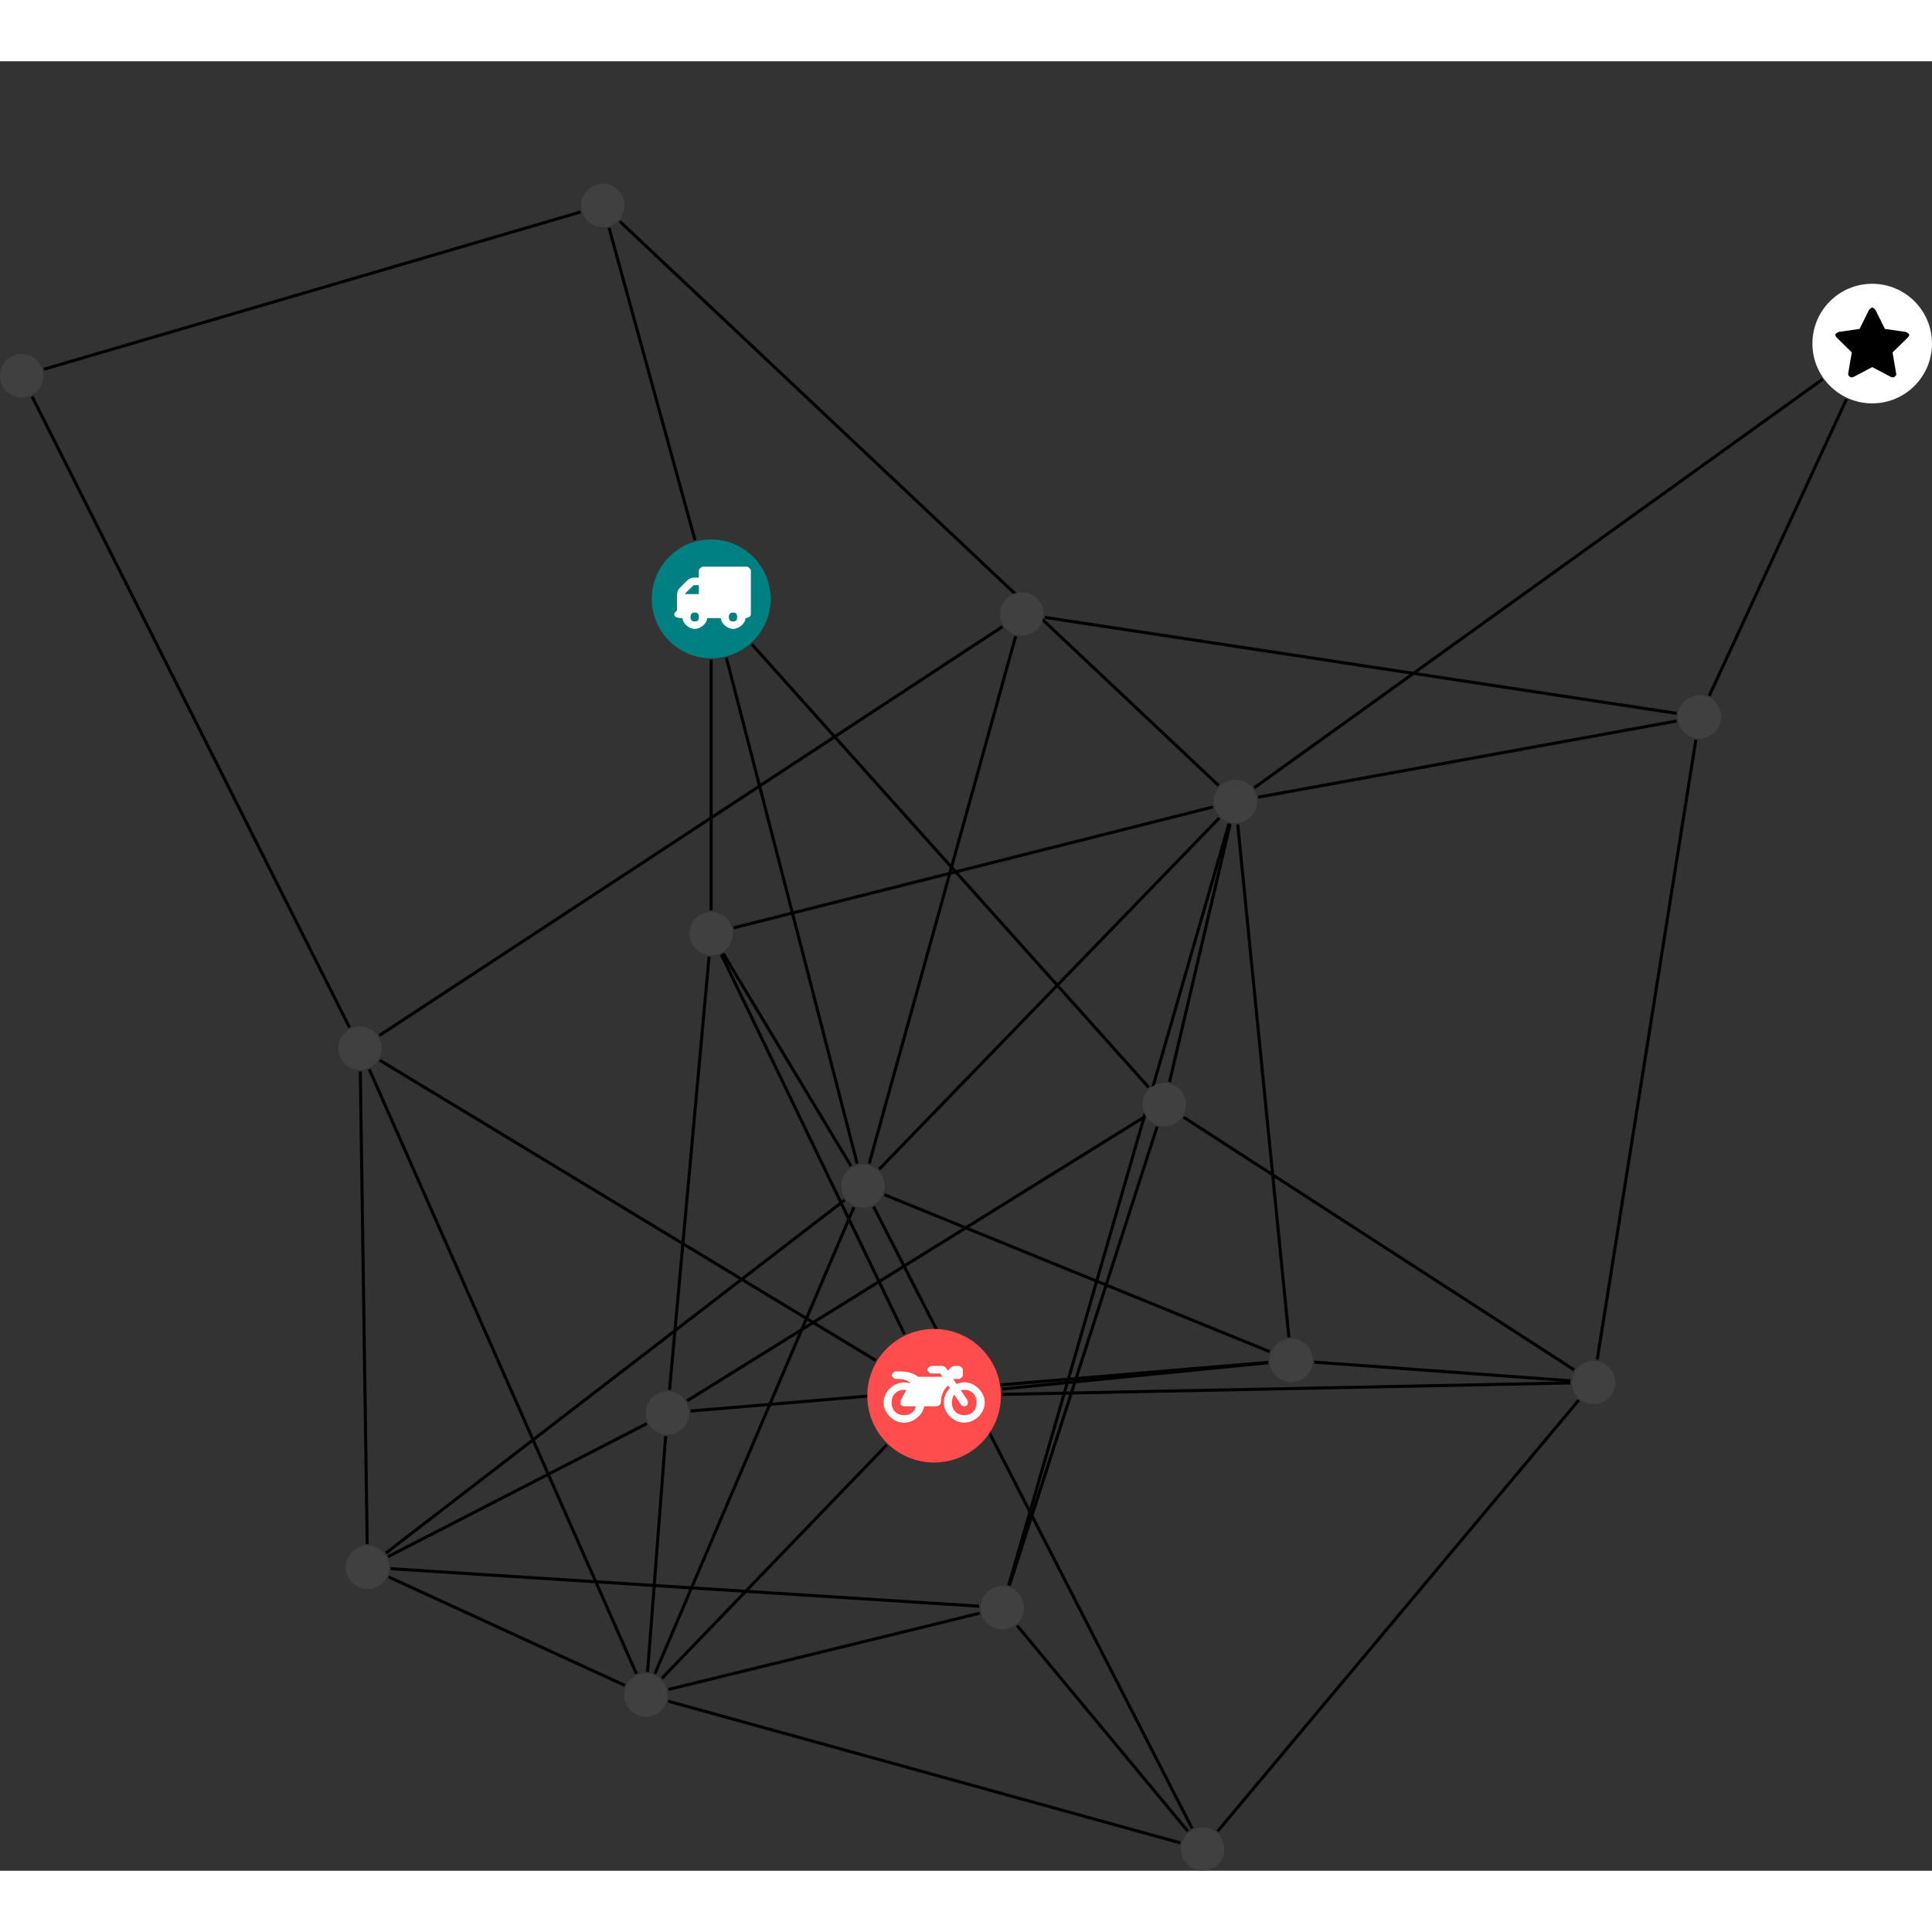<?xml version="1.0" encoding="UTF-8"?>
<svg xmlns="http://www.w3.org/2000/svg" xmlns:xlink="http://www.w3.org/1999/xlink" width="251.246pt" height="251.246pt" viewBox="0.000 -15.934 251.246 235.313" version="1.1">
<rect x="0.000" y="-15.934" width="251.246" height="235.313" fill="#333333" stroke="none"/>
<defs>
<g>
<symbol overflow="visible" id="glyph0-0">
<path style="stroke:none;" d="M 1.422 -0.75 L 1.422 -7.922 L 3.562 -7.922 L 3.562 -0.891 L 1.422 -0.891 Z M 0.625 0 L 4.531 0 L 4.531 -8.812 L 0.438 -8.812 L 0.438 0 Z M 0.625 0 "/>
</symbol>
<symbol overflow="visible" id="glyph0-1">
<path style="stroke:none;" d="M 3.375 -0.844 C 3.375 -0.453 3.234 -0.266 2.844 -0.266 C 2.469 -0.266 2.297 -0.453 2.297 -0.844 C 2.297 -1.219 2.469 -1.422 2.844 -1.422 C 3.234 -1.422 3.375 -1.219 3.375 -0.844 Z M 1.594 -3.688 L 1.594 -3.859 C 1.594 -3.875 1.578 -3.875 1.594 -3.891 L 2.688 -4.969 C 2.703 -5 2.656 -4.984 2.688 -4.984 L 3.375 -4.984 L 3.375 -3.828 L 1.594 -3.828 Z M 8.359 -0.844 C 8.359 -0.453 8.219 -0.266 7.828 -0.266 C 7.453 -0.266 7.281 -0.453 7.281 -0.844 C 7.281 -1.219 7.453 -1.422 7.828 -1.422 C 8.219 -1.422 8.359 -1.219 8.359 -0.844 Z M 10.141 -6.891 C 10.141 -7.094 9.812 -7.391 9.609 -7.391 L 3.922 -7.391 C 3.719 -7.391 3.375 -7.094 3.375 -6.891 L 3.375 -5.969 L 2.672 -5.969 C 2.469 -5.969 2.078 -5.812 1.938 -5.672 L 0.844 -4.578 C 0.531 -4.266 0.531 -3.734 0.531 -3.328 L 0.531 -1.688 C 0.516 -1.688 0.172 -1.391 0.172 -1.203 C 0.172 -0.781 0.781 -0.703 1.062 -0.703 L 1.25 -0.703 C 1.25 -0.047 2.062 0.703 2.844 0.703 C 3.641 0.703 4.453 -0.047 4.453 -0.703 L 6.234 -0.703 C 6.234 -0.047 7.047 0.703 7.828 0.703 C 8.625 0.703 9.438 -0.047 9.438 -0.703 C 9.547 -0.703 10.141 -0.781 10.141 -1.203 Z M 10.141 -6.891 "/>
</symbol>
<symbol overflow="visible" id="glyph0-2">
<path style="stroke:none;" d="M 12.969 -2.906 C 12.844 -3.984 11.859 -5.016 10.781 -5.219 C 10.234 -5.328 9.703 -5.219 9.328 -5.031 L 8.875 -5.688 L 9.609 -5.688 C 9.812 -5.688 10.141 -5.984 10.141 -6.188 L 10.141 -6.891 C 10.141 -7.094 9.812 -7.391 9.609 -7.391 L 9.047 -7.391 C 8.969 -7.391 8.734 -7.312 8.656 -7.25 L 8.188 -6.766 L 7.891 -7.203 C 7.828 -7.281 7.594 -7.391 7.484 -7.391 L 6.078 -7.391 C 5.906 -7.391 5.547 -7.125 5.516 -6.953 C 5.484 -6.734 5.828 -6.406 6.047 -6.406 L 7.188 -6.406 L 7.484 -5.969 L 4.344 -5.969 C 4.141 -6.125 3.375 -6.672 2.141 -6.672 L 1.422 -6.672 C 1.219 -6.672 0.891 -6.375 0.891 -6.188 C 0.891 -5.984 1.219 -5.688 1.422 -5.688 L 1.781 -5.688 C 2.484 -5.688 2.906 -5.516 3.281 -5.188 L 3.25 -5.141 C 3.078 -5.188 2.797 -5.25 2.5 -5.25 C 1.109 -5.25 -0.172 -4 -0.172 -2.625 C -0.172 -1.25 1.109 0 2.5 0 C 3.75 0 4.953 -1.062 5.109 -2.141 L 6.766 -2.141 C 6.969 -2.141 7.281 -2.438 7.281 -2.625 C 7.281 -3.609 7.688 -4.391 8.219 -4.844 L 8.453 -4.5 C 7.969 -4.062 7.578 -3.203 7.672 -2.359 C 7.781 -1.172 8.969 -0.094 10.141 -0.016 C 11.703 0.094 13.156 -1.344 12.969 -2.906 Z M 2.5 -0.984 C 1.516 -0.984 0.875 -1.641 0.875 -2.625 C 0.875 -3.594 1.516 -4.281 2.5 -4.281 C 2.672 -4.281 2.844 -4.234 2.781 -4.25 L 2.047 -2.891 C 2 -2.781 2 -2.469 2.047 -2.359 C 2.125 -2.25 2.375 -2.141 2.5 -2.141 L 4.031 -2.141 C 3.891 -1.453 3.344 -0.984 2.5 -0.984 Z M 10.328 -0.984 C 9.344 -0.984 8.719 -1.641 8.719 -2.625 C 8.719 -3.109 8.859 -3.469 9.031 -3.641 L 9.906 -2.328 C 9.969 -2.219 10.203 -2.141 10.328 -2.141 C 10.391 -2.141 10.594 -2.188 10.641 -2.234 C 10.812 -2.344 10.844 -2.75 10.734 -2.922 L 9.875 -4.219 C 9.859 -4.219 10.094 -4.281 10.328 -4.281 C 11.297 -4.281 11.922 -3.594 11.922 -2.625 C 11.922 -1.641 11.297 -0.984 10.328 -0.984 Z M 10.328 -0.984 "/>
</symbol>
<symbol overflow="visible" id="glyph0-3">
<path style="stroke:none;" d="M 9.438 -5.078 C 9.438 -5.25 9.078 -5.453 8.938 -5.469 L 6.266 -5.859 L 5.078 -8.266 C 5.031 -8.375 4.75 -8.641 4.625 -8.641 C 4.5 -8.641 4.234 -8.375 4.172 -8.266 L 2.984 -5.859 L 0.312 -5.469 C 0.172 -5.453 -0.172 -5.25 -0.172 -5.078 C -0.172 -4.969 -0.062 -4.781 0.016 -4.719 L 1.969 -2.797 L 1.5 -0.062 C 1.5 -0.016 1.5 0.016 1.5 0.047 C 1.5 0.203 1.75 0.453 1.906 0.453 C 1.984 0.453 2.188 0.406 2.25 0.359 L 4.625 -0.891 L 7 0.359 C 7.062 0.406 7.266 0.453 7.344 0.453 C 7.5 0.453 7.75 0.203 7.75 0.047 C 7.75 0.016 7.75 -0.016 7.734 -0.062 L 7.266 -2.797 L 9.234 -4.719 C 9.297 -4.781 9.438 -4.969 9.438 -5.078 Z M 9.438 -5.078 "/>
</symbol>
</g>
<clipPath id="clip1">
  <path d="M 126 181 L 161 181 L 161 219.379 L 126 219.379 Z M 126 181 "/>
</clipPath>
<clipPath id="clip2">
  <path d="M 152 152 L 211 152 L 211 219.379 L 152 219.379 Z M 152 152 "/>
</clipPath>
<clipPath id="clip3">
  <path d="M 81 191 L 160 191 L 160 219.379 L 81 219.379 Z M 81 191 "/>
</clipPath>
<clipPath id="clip4">
  <path d="M 107 127 L 161 127 L 161 219.379 L 107 219.379 Z M 107 127 "/>
</clipPath>
<clipPath id="clip5">
  <path d="M 235 13 L 251.246 13 L 251.246 29 L 235 29 Z M 235 13 "/>
</clipPath>
<clipPath id="clip6">
  <path d="M 153 213 L 160 213 L 160 219.379 L 153 219.379 Z M 153 213 "/>
</clipPath>
</defs>
<g id="surface1">
<path style="fill:none;stroke-width:0.399;stroke-linecap:butt;stroke-linejoin:miter;stroke:rgb(0%,0%,0%);stroke-opacity:1;stroke-miterlimit:10;" d="M -0.001 -7.928 L -0.001 -40.502 " transform="matrix(1,0,0,-1,92.485,53.978)"/>
<path style="fill:none;stroke-width:0.399;stroke-linecap:butt;stroke-linejoin:miter;stroke:rgb(0%,0%,0%);stroke-opacity:1;stroke-miterlimit:10;" d="M -2.106 7.646 L -13.282 48.251 " transform="matrix(1,0,0,-1,92.485,53.978)"/>
<path style="fill:none;stroke-width:0.399;stroke-linecap:butt;stroke-linejoin:miter;stroke:rgb(0%,0%,0%);stroke-opacity:1;stroke-miterlimit:10;" d="M 5.288 -5.905 L 56.898 -63.526 " transform="matrix(1,0,0,-1,92.485,53.978)"/>
<path style="fill:none;stroke-width:0.399;stroke-linecap:butt;stroke-linejoin:miter;stroke:rgb(0%,0%,0%);stroke-opacity:1;stroke-miterlimit:10;" d="M 1.984 -7.678 L 18.984 -73.428 " transform="matrix(1,0,0,-1,92.485,53.978)"/>
<path style="fill:none;stroke-width:0.399;stroke-linecap:butt;stroke-linejoin:miter;stroke:rgb(0%,0%,0%);stroke-opacity:1;stroke-miterlimit:10;" d="M 129.796 -12.604 L 147.636 25.962 " transform="matrix(1,0,0,-1,92.485,53.978)"/>
<path style="fill:none;stroke-width:0.399;stroke-linecap:butt;stroke-linejoin:miter;stroke:rgb(0%,0%,0%);stroke-opacity:1;stroke-miterlimit:10;" d="M 128.054 -18.323 L 115.226 -98.924 " transform="matrix(1,0,0,-1,92.485,53.978)"/>
<path style="fill:none;stroke-width:0.399;stroke-linecap:butt;stroke-linejoin:miter;stroke:rgb(0%,0%,0%);stroke-opacity:1;stroke-miterlimit:10;" d="M 125.542 -14.889 L 43.386 -2.409 " transform="matrix(1,0,0,-1,92.485,53.978)"/>
<path style="fill:none;stroke-width:0.399;stroke-linecap:butt;stroke-linejoin:miter;stroke:rgb(0%,0%,0%);stroke-opacity:1;stroke-miterlimit:10;" d="M 125.558 -15.881 L 71.144 -25.792 " transform="matrix(1,0,0,-1,92.485,53.978)"/>
<path style="fill:none;stroke-width:0.399;stroke-linecap:butt;stroke-linejoin:miter;stroke:rgb(0%,0%,0%);stroke-opacity:1;stroke-miterlimit:10;" d="M -5.415 -102.87 L -0.274 -46.522 " transform="matrix(1,0,0,-1,92.485,53.978)"/>
<path style="fill:none;stroke-width:0.399;stroke-linecap:butt;stroke-linejoin:miter;stroke:rgb(0%,0%,0%);stroke-opacity:1;stroke-miterlimit:10;" d="M -3.122 -104.28 L 56.347 -67.362 " transform="matrix(1,0,0,-1,92.485,53.978)"/>
<path style="fill:none;stroke-width:0.399;stroke-linecap:butt;stroke-linejoin:miter;stroke:rgb(0%,0%,0%);stroke-opacity:1;stroke-miterlimit:10;" d="M -2.68 -105.62 L 72.421 -99.288 " transform="matrix(1,0,0,-1,92.485,53.978)"/>
<path style="fill:none;stroke-width:0.399;stroke-linecap:butt;stroke-linejoin:miter;stroke:rgb(0%,0%,0%);stroke-opacity:1;stroke-miterlimit:10;" d="M -5.919 -108.881 L -8.27 -139.542 " transform="matrix(1,0,0,-1,92.485,53.978)"/>
<path style="fill:none;stroke-width:0.399;stroke-linecap:butt;stroke-linejoin:miter;stroke:rgb(0%,0%,0%);stroke-opacity:1;stroke-miterlimit:10;" d="M -8.372 -107.252 L -42.008 -124.549 " transform="matrix(1,0,0,-1,92.485,53.978)"/>
<path style="fill:none;stroke-width:0.399;stroke-linecap:butt;stroke-linejoin:miter;stroke:rgb(0%,0%,0%);stroke-opacity:1;stroke-miterlimit:10;" d="M 25.128 -95.624 L 1.312 -46.237 " transform="matrix(1,0,0,-1,92.485,53.978)"/>
<path style="fill:none;stroke-width:0.399;stroke-linecap:butt;stroke-linejoin:miter;stroke:rgb(0%,0%,0%);stroke-opacity:1;stroke-miterlimit:10;" d="M 21.386 -99.026 L -43.094 -60.002 " transform="matrix(1,0,0,-1,92.485,53.978)"/>
<path style="fill:none;stroke-width:0.399;stroke-linecap:butt;stroke-linejoin:miter;stroke:rgb(0%,0%,0%);stroke-opacity:1;stroke-miterlimit:10;" d="M 37.874 -103.452 L 111.734 -101.963 " transform="matrix(1,0,0,-1,92.485,53.978)"/>
<path style="fill:none;stroke-width:0.399;stroke-linecap:butt;stroke-linejoin:miter;stroke:rgb(0%,0%,0%);stroke-opacity:1;stroke-miterlimit:10;" d="M 37.831 -102.756 L 72.425 -99.335 " transform="matrix(1,0,0,-1,92.485,53.978)"/>
<path style="fill:none;stroke-width:0.399;stroke-linecap:butt;stroke-linejoin:miter;stroke:rgb(0%,0%,0%);stroke-opacity:1;stroke-miterlimit:10;" d="M 22.824 -110.03 L -6.407 -140.377 " transform="matrix(1,0,0,-1,92.485,53.978)"/>
<path style="fill:none;stroke-width:0.399;stroke-linecap:butt;stroke-linejoin:miter;stroke:rgb(0%,0%,0%);stroke-opacity:1;stroke-miterlimit:10;" d="M 1.554 -46.104 L 18.187 -73.764 " transform="matrix(1,0,0,-1,92.485,53.978)"/>
<path style="fill:none;stroke-width:0.399;stroke-linecap:butt;stroke-linejoin:miter;stroke:rgb(0%,0%,0%);stroke-opacity:1;stroke-miterlimit:10;" d="M 2.925 -42.78 L 65.249 -27.069 " transform="matrix(1,0,0,-1,92.485,53.978)"/>
<path style="fill:none;stroke-width:0.399;stroke-linecap:butt;stroke-linejoin:miter;stroke:rgb(0%,0%,0%);stroke-opacity:1;stroke-miterlimit:10;" d="M 38.777 -128.315 L 57.988 -68.643 " transform="matrix(1,0,0,-1,92.485,53.978)"/>
<g clip-path="url(#clip1)" clip-rule="nonzero">
<path style="fill:none;stroke-width:0.399;stroke-linecap:butt;stroke-linejoin:miter;stroke:rgb(0%,0%,0%);stroke-opacity:1;stroke-miterlimit:10;" d="M 39.781 -133.51 L 61.992 -160.264 " transform="matrix(1,0,0,-1,92.485,53.978)"/>
</g>
<path style="fill:none;stroke-width:0.399;stroke-linecap:butt;stroke-linejoin:miter;stroke:rgb(0%,0%,0%);stroke-opacity:1;stroke-miterlimit:10;" d="M 34.921 -131.909 L -5.567 -141.831 " transform="matrix(1,0,0,-1,92.485,53.978)"/>
<path style="fill:none;stroke-width:0.399;stroke-linecap:butt;stroke-linejoin:miter;stroke:rgb(0%,0%,0%);stroke-opacity:1;stroke-miterlimit:10;" d="M 34.843 -130.999 L -41.68 -126.124 " transform="matrix(1,0,0,-1,92.485,53.978)"/>
<path style="fill:none;stroke-width:0.399;stroke-linecap:butt;stroke-linejoin:miter;stroke:rgb(0%,0%,0%);stroke-opacity:1;stroke-miterlimit:10;" d="M 38.691 -128.292 L 67.339 -29.229 " transform="matrix(1,0,0,-1,92.485,53.978)"/>
<path style="fill:none;stroke-width:0.399;stroke-linecap:butt;stroke-linejoin:miter;stroke:rgb(0%,0%,0%);stroke-opacity:1;stroke-miterlimit:10;" d="M -43.153 -56.784 L 37.878 -3.612 " transform="matrix(1,0,0,-1,92.485,53.978)"/>
<path style="fill:none;stroke-width:0.399;stroke-linecap:butt;stroke-linejoin:miter;stroke:rgb(0%,0%,0%);stroke-opacity:1;stroke-miterlimit:10;" d="M -44.454 -61.198 L -9.719 -139.792 " transform="matrix(1,0,0,-1,92.485,53.978)"/>
<path style="fill:none;stroke-width:0.399;stroke-linecap:butt;stroke-linejoin:miter;stroke:rgb(0%,0%,0%);stroke-opacity:1;stroke-miterlimit:10;" d="M -45.63 -61.456 L -44.735 -122.913 " transform="matrix(1,0,0,-1,92.485,53.978)"/>
<path style="fill:none;stroke-width:0.399;stroke-linecap:butt;stroke-linejoin:miter;stroke:rgb(0%,0%,0%);stroke-opacity:1;stroke-miterlimit:10;" d="M -47.032 -55.741 L -88.313 26.314 " transform="matrix(1,0,0,-1,92.485,53.978)"/>
<path style="fill:none;stroke-width:0.399;stroke-linecap:butt;stroke-linejoin:miter;stroke:rgb(0%,0%,0%);stroke-opacity:1;stroke-miterlimit:10;" d="M 144.511 28.544 L 70.624 -24.569 " transform="matrix(1,0,0,-1,92.485,53.978)"/>
<path style="fill:none;stroke-width:0.399;stroke-linecap:butt;stroke-linejoin:miter;stroke:rgb(0%,0%,0%);stroke-opacity:1;stroke-miterlimit:10;" d="M -11.887 49.091 L 65.98 -24.26 " transform="matrix(1,0,0,-1,92.485,53.978)"/>
<path style="fill:none;stroke-width:0.399;stroke-linecap:butt;stroke-linejoin:miter;stroke:rgb(0%,0%,0%);stroke-opacity:1;stroke-miterlimit:10;" d="M -16.981 50.314 L -86.77 29.861 " transform="matrix(1,0,0,-1,92.485,53.978)"/>
<path style="fill:none;stroke-width:0.399;stroke-linecap:butt;stroke-linejoin:miter;stroke:rgb(0%,0%,0%);stroke-opacity:1;stroke-miterlimit:10;" d="M 61.445 -67.413 L 112.218 -100.264 " transform="matrix(1,0,0,-1,92.485,53.978)"/>
<path style="fill:none;stroke-width:0.399;stroke-linecap:butt;stroke-linejoin:miter;stroke:rgb(0%,0%,0%);stroke-opacity:1;stroke-miterlimit:10;" d="M 59.601 -62.834 L 67.488 -29.268 " transform="matrix(1,0,0,-1,92.485,53.978)"/>
<path style="fill:none;stroke-width:0.399;stroke-linecap:butt;stroke-linejoin:miter;stroke:rgb(0%,0%,0%);stroke-opacity:1;stroke-miterlimit:10;" d="M 111.742 -101.686 L 78.437 -99.256 " transform="matrix(1,0,0,-1,92.485,53.978)"/>
<g clip-path="url(#clip2)" clip-rule="nonzero">
<path style="fill:none;stroke-width:0.399;stroke-linecap:butt;stroke-linejoin:miter;stroke:rgb(0%,0%,0%);stroke-opacity:1;stroke-miterlimit:10;" d="M 112.812 -104.217 L 65.859 -160.272 " transform="matrix(1,0,0,-1,92.485,53.978)"/>
</g>
<path style="fill:none;stroke-width:0.399;stroke-linecap:butt;stroke-linejoin:miter;stroke:rgb(0%,0%,0%);stroke-opacity:1;stroke-miterlimit:10;" d="M 72.632 -97.897 L 22.535 -77.487 " transform="matrix(1,0,0,-1,92.485,53.978)"/>
<path style="fill:none;stroke-width:0.399;stroke-linecap:butt;stroke-linejoin:miter;stroke:rgb(0%,0%,0%);stroke-opacity:1;stroke-miterlimit:10;" d="M 75.128 -96.034 L 68.476 -29.334 " transform="matrix(1,0,0,-1,92.485,53.978)"/>
<path style="fill:none;stroke-width:0.399;stroke-linecap:butt;stroke-linejoin:miter;stroke:rgb(0%,0%,0%);stroke-opacity:1;stroke-miterlimit:10;" d="M 39.593 -4.866 L 20.55 -73.44 " transform="matrix(1,0,0,-1,92.485,53.978)"/>
<g clip-path="url(#clip3)" clip-rule="nonzero">
<path style="fill:none;stroke-width:0.399;stroke-linecap:butt;stroke-linejoin:miter;stroke:rgb(0%,0%,0%);stroke-opacity:1;stroke-miterlimit:10;" d="M 61.011 -161.78 L -5.59 -143.354 " transform="matrix(1,0,0,-1,92.485,53.978)"/>
</g>
<g clip-path="url(#clip4)" clip-rule="nonzero">
<path style="fill:none;stroke-width:0.399;stroke-linecap:butt;stroke-linejoin:miter;stroke:rgb(0%,0%,0%);stroke-opacity:1;stroke-miterlimit:10;" d="M 62.542 -159.897 L 21.117 -79.034 " transform="matrix(1,0,0,-1,92.485,53.978)"/>
</g>
<path style="fill:none;stroke-width:0.399;stroke-linecap:butt;stroke-linejoin:miter;stroke:rgb(0%,0%,0%);stroke-opacity:1;stroke-miterlimit:10;" d="M -11.243 -141.292 L -41.95 -127.19 " transform="matrix(1,0,0,-1,92.485,53.978)"/>
<path style="fill:none;stroke-width:0.399;stroke-linecap:butt;stroke-linejoin:miter;stroke:rgb(0%,0%,0%);stroke-opacity:1;stroke-miterlimit:10;" d="M -7.317 -139.776 L 18.558 -79.124 " transform="matrix(1,0,0,-1,92.485,53.978)"/>
<path style="fill:none;stroke-width:0.399;stroke-linecap:butt;stroke-linejoin:miter;stroke:rgb(0%,0%,0%);stroke-opacity:1;stroke-miterlimit:10;" d="M -42.301 -124.092 L 17.351 -78.19 " transform="matrix(1,0,0,-1,92.485,53.978)"/>
<path style="fill:none;stroke-width:0.399;stroke-linecap:butt;stroke-linejoin:miter;stroke:rgb(0%,0%,0%);stroke-opacity:1;stroke-miterlimit:10;" d="M 21.839 -74.182 L 66.078 -28.499 " transform="matrix(1,0,0,-1,92.485,53.978)"/>
<path style=" stroke:none;fill-rule:nonzero;fill:rgb(0%,50%,50%);fill-opacity:1;" d="M 100.215 53.977 C 100.215 49.711 96.754 46.25 92.484 46.25 C 88.215 46.25 84.758 49.711 84.758 53.977 C 84.758 58.246 88.215 61.707 92.484 61.707 C 96.754 61.707 100.215 58.246 100.215 53.977 Z M 100.215 53.977 "/>
<g style="fill:rgb(100%,100%,100%);fill-opacity:1;">
  <use xlink:href="#glyph0-1" x="87.504" y="57.181"/>
</g>
<path style=" stroke:none;fill-rule:nonzero;fill:rgb(25%,25%,25%);fill-opacity:1;" d="M 223.828 69.32 C 223.828 67.762 222.566 66.5 221.012 66.5 C 219.453 66.5 218.191 67.762 218.191 69.32 C 218.191 70.875 219.453 72.137 221.012 72.137 C 222.566 72.137 223.828 70.875 223.828 69.32 Z M 223.828 69.32 "/>
<path style=" stroke:none;fill-rule:nonzero;fill:rgb(25%,25%,25%);fill-opacity:1;" d="M 89.617 159.852 C 89.617 158.293 88.355 157.031 86.797 157.031 C 85.242 157.031 83.98 158.293 83.98 159.852 C 83.98 161.406 85.242 162.668 86.797 162.668 C 88.355 162.668 89.617 161.406 89.617 159.852 Z M 89.617 159.852 "/>
<path style=" stroke:none;fill-rule:nonzero;fill:rgb(100%,29.999%,29.999%);fill-opacity:1;" d="M 130.16 157.605 C 130.16 152.809 126.27 148.922 121.473 148.922 C 116.676 148.922 112.785 152.809 112.785 157.605 C 112.785 162.406 116.676 166.293 121.473 166.293 C 126.27 166.293 130.16 162.406 130.16 157.605 Z M 130.16 157.605 "/>
<g style="fill:rgb(100%,100%,100%);fill-opacity:1;">
  <use xlink:href="#glyph0-2" x="115.072" y="161.119"/>
</g>
<path style=" stroke:none;fill-rule:nonzero;fill:rgb(25%,25%,25%);fill-opacity:1;" d="M 95.305 97.496 C 95.305 95.941 94.043 94.68 92.484 94.68 C 90.93 94.68 89.668 95.941 89.668 97.496 C 89.668 99.051 90.93 100.312 92.484 100.312 C 94.043 100.312 95.305 99.051 95.305 97.496 Z M 95.305 97.496 "/>
<path style=" stroke:none;fill-rule:nonzero;fill:rgb(25%,25%,25%);fill-opacity:1;" d="M 133.156 185.164 C 133.156 183.609 131.895 182.348 130.34 182.348 C 128.781 182.348 127.52 183.609 127.52 185.164 C 127.52 186.723 128.781 187.984 130.34 187.984 C 131.895 187.984 133.156 186.723 133.156 185.164 Z M 133.156 185.164 "/>
<path style=" stroke:none;fill-rule:nonzero;fill:rgb(25%,25%,25%);fill-opacity:1;" d="M 49.629 112.414 C 49.629 110.859 48.367 109.598 46.812 109.598 C 45.254 109.598 43.992 110.859 43.992 112.414 C 43.992 113.973 45.254 115.234 46.812 115.234 C 48.367 115.234 49.629 113.973 49.629 112.414 Z M 49.629 112.414 "/>
<g clip-path="url(#clip5)" clip-rule="nonzero">
<path style=" stroke:none;fill-rule:nonzero;fill:rgb(100%,100%,100%);fill-opacity:1;" d="M 251.246 20.777 C 251.246 16.484 247.766 13.004 243.469 13.004 C 239.176 13.004 235.695 16.484 235.695 20.777 C 235.695 25.074 239.176 28.555 243.469 28.555 C 247.766 28.555 251.246 25.074 251.246 20.777 Z M 251.246 20.777 "/>
</g>
<g style="fill:rgb(0%,0%,0%);fill-opacity:1;">
  <use xlink:href="#glyph0-3" x="238.848" y="24.729"/>
</g>
<path style=" stroke:none;fill-rule:nonzero;fill:rgb(25%,25%,25%);fill-opacity:1;" d="M 81.219 2.816 C 81.219 1.262 79.957 0 78.402 0 C 76.844 0 75.582 1.262 75.582 2.816 C 75.582 4.375 76.844 5.637 78.402 5.637 C 79.957 5.637 81.219 4.375 81.219 2.816 Z M 81.219 2.816 "/>
<path style=" stroke:none;fill-rule:nonzero;fill:rgb(25%,25%,25%);fill-opacity:1;" d="M 154.215 119.75 C 154.215 118.195 152.953 116.934 151.398 116.934 C 149.84 116.934 148.578 118.195 148.578 119.75 C 148.578 121.305 149.84 122.566 151.398 122.566 C 152.953 122.566 154.215 121.305 154.215 119.75 Z M 154.215 119.75 "/>
<path style=" stroke:none;fill-rule:nonzero;fill:rgb(25%,25%,25%);fill-opacity:1;" d="M 210.051 155.883 C 210.051 154.324 208.789 153.062 207.234 153.062 C 205.676 153.062 204.414 154.324 204.414 155.883 C 204.414 157.438 205.676 158.699 207.234 158.699 C 208.789 158.699 210.051 157.438 210.051 155.883 Z M 210.051 155.883 "/>
<path style=" stroke:none;fill-rule:nonzero;fill:rgb(25%,25%,25%);fill-opacity:1;" d="M 170.73 153.012 C 170.73 151.457 169.469 150.195 167.914 150.195 C 166.355 150.195 165.094 151.457 165.094 153.012 C 165.094 154.57 166.355 155.832 167.914 155.832 C 169.469 155.832 170.73 154.57 170.73 153.012 Z M 170.73 153.012 "/>
<path style=" stroke:none;fill-rule:nonzero;fill:rgb(25%,25%,25%);fill-opacity:1;" d="M 135.703 55.934 C 135.703 54.379 134.441 53.117 132.887 53.117 C 131.328 53.117 130.066 54.379 130.066 55.934 C 130.066 57.492 131.328 58.754 132.887 58.754 C 134.441 58.754 135.703 57.492 135.703 55.934 Z M 135.703 55.934 "/>
<g clip-path="url(#clip6)" clip-rule="nonzero">
<path style=" stroke:none;fill-rule:nonzero;fill:rgb(25%,25%,25%);fill-opacity:1;" d="M 159.223 216.562 C 159.223 215.004 157.961 213.742 156.402 213.742 C 154.848 213.742 153.586 215.004 153.586 216.562 C 153.586 218.117 154.848 219.379 156.402 219.379 C 157.961 219.379 159.223 218.117 159.223 216.562 Z M 159.223 216.562 "/>
</g>
<path style=" stroke:none;fill-rule:nonzero;fill:rgb(25%,25%,25%);fill-opacity:1;" d="M 86.805 196.527 C 86.805 194.969 85.543 193.707 83.984 193.707 C 82.43 193.707 81.168 194.969 81.168 196.527 C 81.168 198.082 82.43 199.344 83.984 199.344 C 85.543 199.344 86.805 198.082 86.805 196.527 Z M 86.805 196.527 "/>
<path style=" stroke:none;fill-rule:nonzero;fill:rgb(25%,25%,25%);fill-opacity:1;" d="M 50.613 179.906 C 50.613 178.352 49.352 177.09 47.793 177.09 C 46.238 177.09 44.977 178.352 44.977 179.906 C 44.977 181.465 46.238 182.727 47.793 182.727 C 49.352 182.727 50.613 181.465 50.613 179.906 Z M 50.613 179.906 "/>
<path style=" stroke:none;fill-rule:nonzero;fill:rgb(25%,25%,25%);fill-opacity:1;" d="M 115.043 130.324 C 115.043 128.77 113.781 127.508 112.227 127.508 C 110.668 127.508 109.406 128.77 109.406 130.324 C 109.406 131.883 110.668 133.145 112.227 133.145 C 113.781 133.145 115.043 131.883 115.043 130.324 Z M 115.043 130.324 "/>
<path style=" stroke:none;fill-rule:nonzero;fill:rgb(25%,25%,25%);fill-opacity:1;" d="M 163.477 80.309 C 163.477 78.754 162.215 77.492 160.66 77.492 C 159.105 77.492 157.844 78.754 157.844 80.309 C 157.844 81.867 159.105 83.129 160.66 83.129 C 162.215 83.129 163.477 81.867 163.477 80.309 Z M 163.477 80.309 "/>
<path style=" stroke:none;fill-rule:nonzero;fill:rgb(25%,25%,25%);fill-opacity:1;" d="M 5.637 24.969 C 5.637 23.41 4.375 22.148 2.816 22.148 C 1.262 22.148 0 23.41 0 24.969 C 0 26.523 1.262 27.785 2.816 27.785 C 4.375 27.785 5.637 26.523 5.637 24.969 Z M 5.637 24.969 "/>
</g>
</svg>
